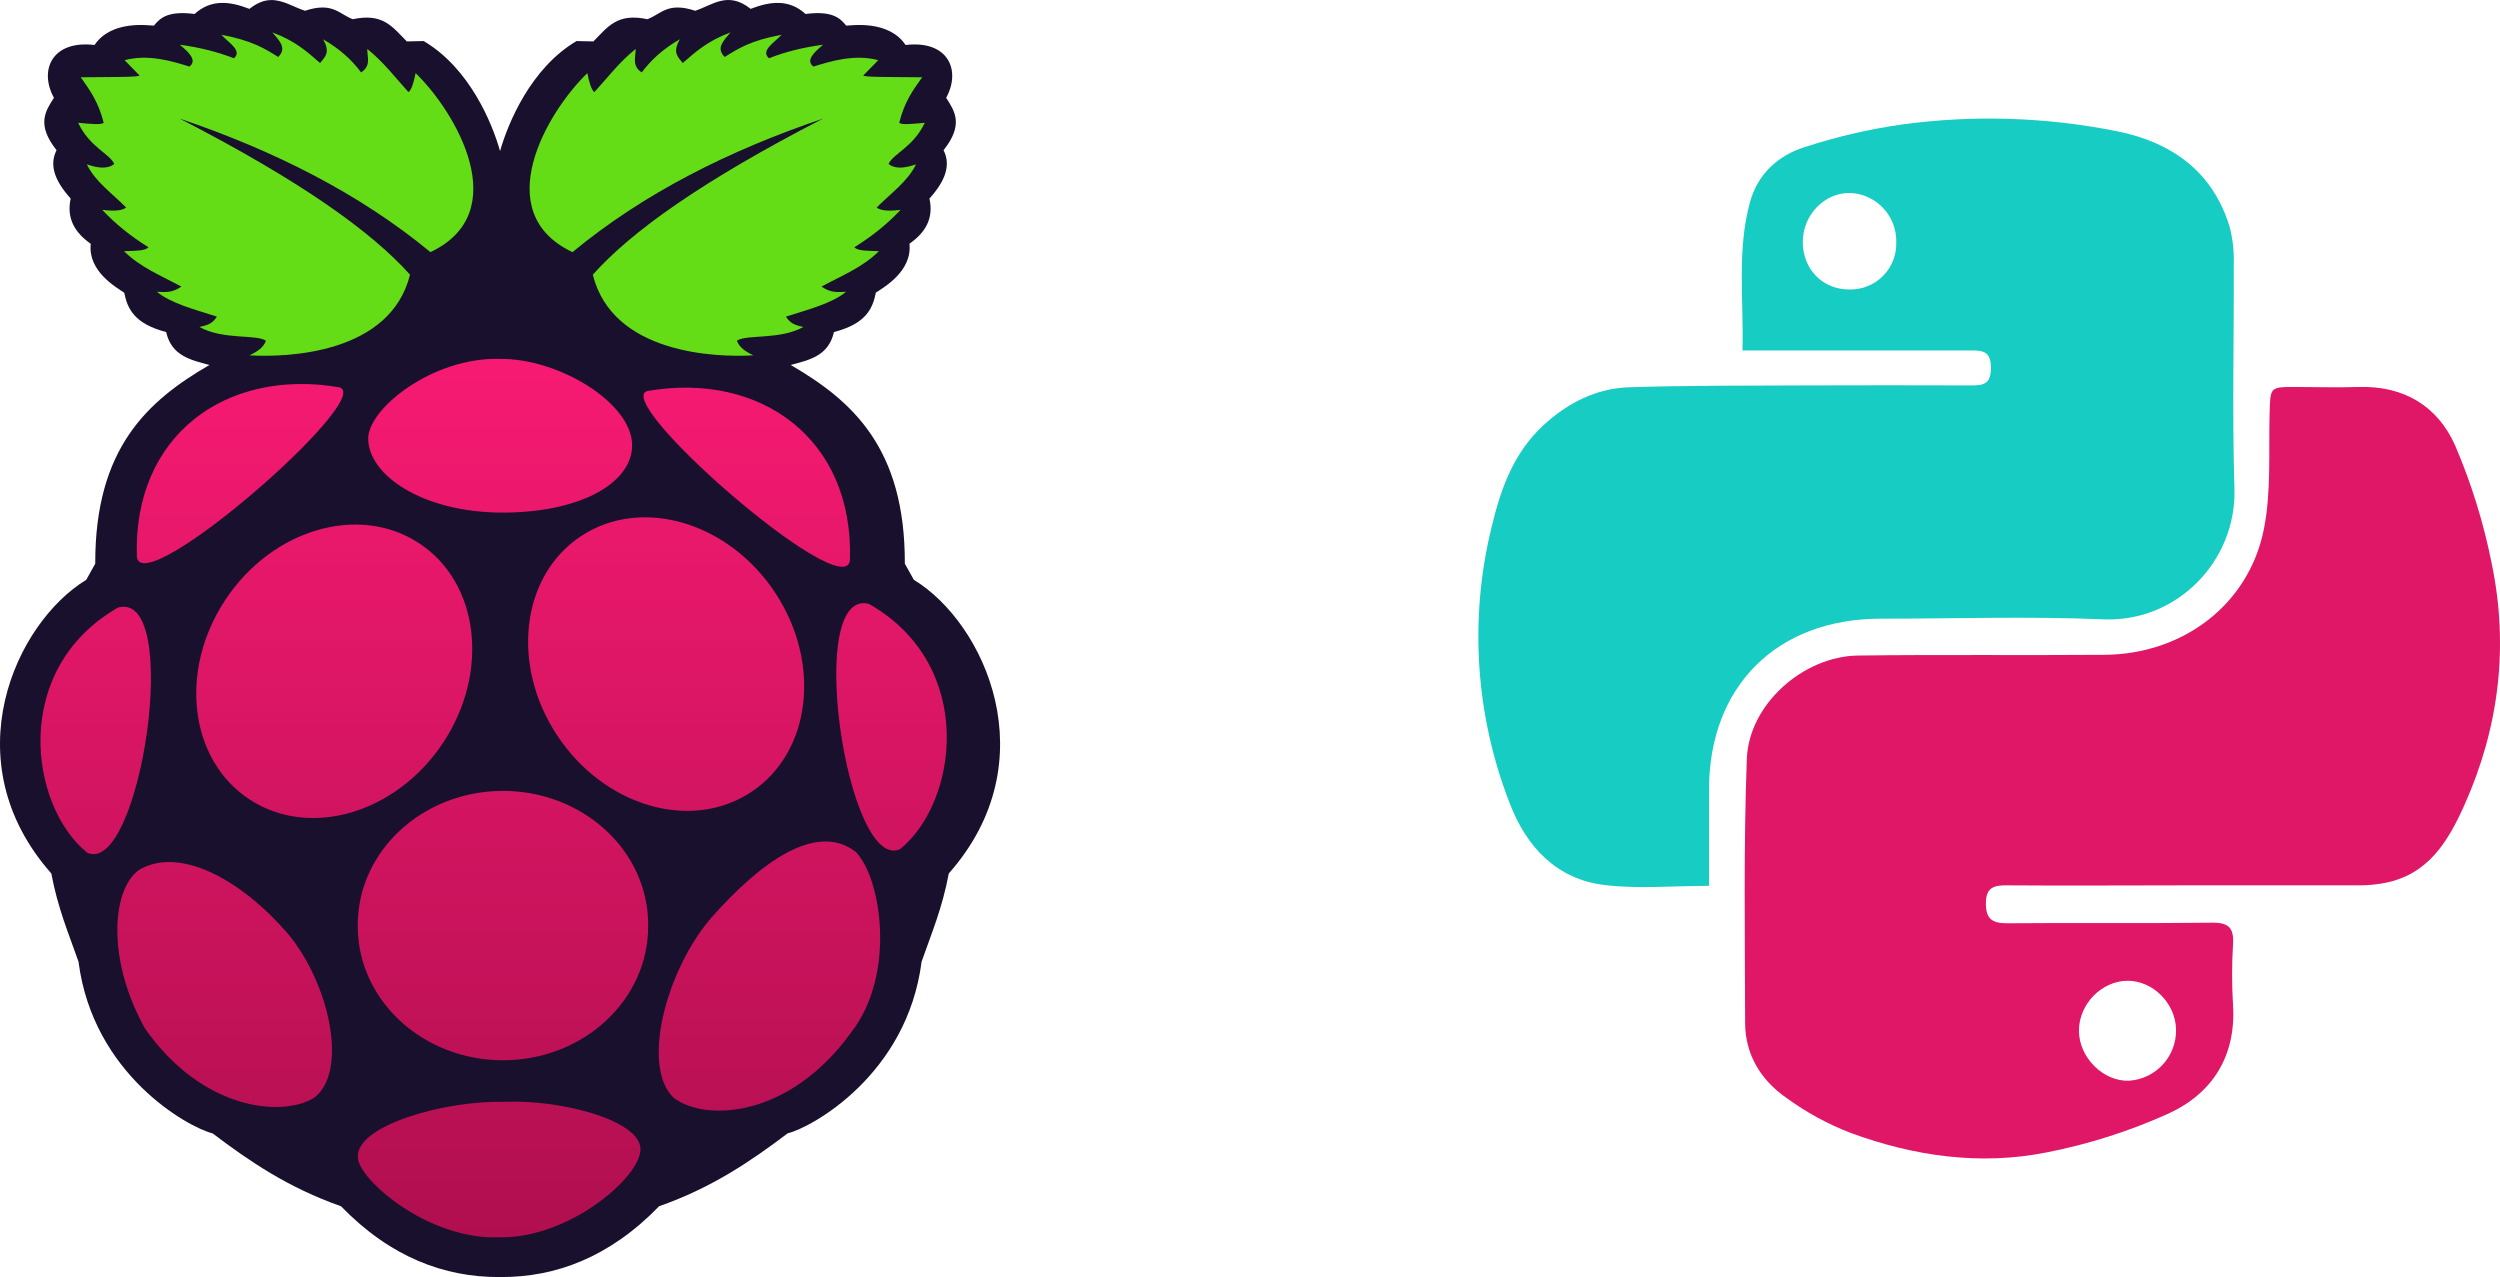 <?xml version="1.0" standalone="no"?><!-- Generator: Gravit.io --><svg xmlns="http://www.w3.org/2000/svg" xmlns:xlink="http://www.w3.org/1999/xlink" style="isolation:isolate" viewBox="536.251 1187.637 195.765 100" width="195.765px" height="100px"><g><g><path d=" M 557.448 1187.643 C 556.946 1187.652 556.397 1187.848 555.783 1188.331 C 554.267 1187.746 552.807 1187.541 551.486 1188.731 C 549.458 1188.471 548.807 1189.01 548.305 1189.643 C 547.859 1189.634 544.985 1189.187 543.655 1191.159 C 540.334 1190.768 539.283 1193.112 540.474 1195.298 C 539.795 1196.349 539.097 1197.391 540.678 1199.4 C 540.12 1200.516 540.464 1201.715 541.785 1203.185 C 541.441 1204.757 542.129 1205.864 543.357 1206.729 C 543.124 1208.868 545.319 1210.114 545.98 1210.561 C 546.231 1211.807 546.761 1212.988 549.263 1213.639 C 549.682 1215.509 551.188 1215.825 552.649 1216.216 C 547.821 1219.024 543.683 1222.717 543.71 1231.776 L 543.004 1233.041 C 537.46 1236.408 532.484 1247.234 540.269 1256.033 C 540.781 1258.776 541.636 1260.758 542.399 1262.943 C 543.534 1271.77 550.947 1275.899 552.909 1276.392 C 555.774 1278.569 558.824 1280.643 562.954 1282.094 C 566.851 1286.112 571.074 1287.646 575.315 1287.637 C 575.38 1287.637 575.445 1287.637 575.501 1287.637 C 579.742 1287.646 583.965 1286.112 587.862 1282.094 C 591.991 1280.643 595.042 1278.569 597.916 1276.392 C 599.869 1275.899 607.291 1271.77 608.417 1262.943 C 609.179 1260.758 610.035 1258.776 610.547 1256.033 C 618.331 1247.234 613.356 1236.408 607.812 1233.041 L 607.105 1231.776 C 607.133 1222.717 602.994 1219.024 598.167 1216.216 C 599.627 1215.825 601.134 1215.509 601.553 1213.639 C 604.064 1212.988 604.585 1211.807 604.836 1210.551 C 605.496 1210.114 607.691 1208.868 607.468 1206.719 C 608.696 1205.864 609.384 1204.757 609.031 1203.185 C 610.351 1201.725 610.695 1200.506 610.137 1199.4 C 611.728 1197.391 611.021 1196.358 610.342 1195.298 C 611.533 1193.112 610.482 1190.768 607.161 1191.159 C 605.84 1189.187 602.957 1189.634 602.511 1189.643 C 602.018 1189.01 601.357 1188.471 599.33 1188.731 C 598.018 1187.541 596.549 1187.746 595.033 1188.331 C 593.238 1186.908 592.047 1188.043 590.689 1188.48 C 588.522 1187.764 588.02 1188.741 586.95 1189.141 C 584.579 1188.638 583.862 1189.727 582.718 1190.88 L 581.398 1190.852 C 577.817 1192.963 576.04 1197.26 575.408 1199.465 C 574.785 1197.251 573.008 1192.963 569.427 1190.852 L 568.107 1190.88 C 566.963 1189.727 566.246 1188.638 563.875 1189.141 C 562.805 1188.741 562.303 1187.764 560.136 1188.48 C 559.234 1188.192 558.415 1187.615 557.448 1187.643 Z " fill="rgb(25,16,46)"/><path d=" M 550.323 1196.925 C 559.82 1201.818 565.335 1205.771 568.358 1209.147 C 566.814 1215.351 558.741 1215.639 555.783 1215.462 C 556.388 1215.183 556.899 1214.839 557.076 1214.318 C 556.332 1213.797 553.7 1214.272 551.867 1213.239 C 552.574 1213.09 552.9 1212.951 553.235 1212.43 C 551.505 1211.872 549.635 1211.398 548.538 1210.486 C 549.124 1210.495 549.682 1210.616 550.454 1210.077 C 548.9 1209.24 547.245 1208.58 545.961 1207.305 C 546.761 1207.277 547.626 1207.296 547.877 1206.998 C 546.454 1206.115 545.254 1205.138 544.259 1204.069 C 545.385 1204.208 545.859 1204.087 546.129 1203.892 C 545.059 1202.794 543.701 1201.864 543.05 1200.506 C 543.887 1200.795 544.65 1200.906 545.199 1200.478 C 544.836 1199.66 543.273 1199.167 542.371 1197.251 C 543.245 1197.335 544.185 1197.437 544.371 1197.251 C 543.952 1195.586 543.255 1194.656 542.576 1193.689 C 544.454 1193.661 547.301 1193.698 547.17 1193.54 L 546.008 1192.349 C 547.849 1191.856 549.728 1192.424 551.086 1192.852 C 551.7 1192.368 551.077 1191.763 550.333 1191.14 C 551.886 1191.345 553.3 1191.708 554.574 1192.201 C 555.253 1191.587 554.127 1190.973 553.588 1190.359 C 555.997 1190.815 557.02 1191.457 558.034 1192.098 C 558.769 1191.391 558.08 1190.787 557.578 1190.173 C 559.401 1190.852 560.331 1191.717 561.317 1192.573 C 561.652 1192.126 562.173 1191.791 561.55 1190.712 C 562.842 1191.457 563.81 1192.331 564.526 1193.307 C 565.326 1192.796 565.009 1192.108 565.009 1191.466 C 566.349 1192.554 567.204 1193.717 568.237 1194.851 C 568.451 1194.703 568.637 1194.182 568.795 1193.363 C 571.994 1196.46 576.515 1204.282 569.958 1207.38 C 564.377 1202.776 557.708 1199.427 550.323 1196.925 Z  M 600.697 1196.925 C 591.21 1201.818 585.685 1205.771 582.672 1209.147 C 584.216 1215.351 592.298 1215.639 595.247 1215.462 C 594.642 1215.183 594.14 1214.839 593.954 1214.318 C 594.698 1213.797 597.321 1214.272 599.162 1213.239 C 598.455 1213.09 598.13 1212.951 597.795 1212.43 C 599.534 1211.872 601.404 1211.398 602.501 1210.486 C 601.906 1210.495 601.348 1210.616 600.576 1210.077 C 602.129 1209.24 603.785 1208.58 605.078 1207.305 C 604.269 1207.277 603.404 1207.296 603.152 1206.998 C 604.575 1206.115 605.775 1205.138 606.77 1204.069 C 605.645 1204.208 605.171 1204.087 604.901 1203.892 C 605.971 1202.794 607.329 1201.864 607.98 1200.506 C 607.143 1200.795 606.38 1200.906 605.831 1200.478 C 606.194 1199.66 607.766 1199.167 608.668 1197.251 C 607.784 1197.335 606.854 1197.437 606.668 1197.251 C 607.077 1195.586 607.775 1194.656 608.463 1193.689 C 606.584 1193.661 603.738 1193.698 603.859 1193.54 L 605.022 1192.349 C 603.19 1191.856 601.311 1192.424 599.944 1192.852 C 599.33 1192.368 599.962 1191.763 600.706 1191.14 C 599.144 1191.345 597.73 1191.698 596.465 1192.201 C 595.777 1191.587 596.902 1190.973 597.451 1190.359 C 595.033 1190.805 594.019 1191.457 593.005 1192.098 C 592.261 1191.391 592.959 1190.787 593.452 1190.173 C 591.638 1190.852 590.699 1191.717 589.713 1192.573 C 589.378 1192.126 588.866 1191.791 589.489 1190.712 C 588.197 1191.447 587.229 1192.331 586.504 1193.307 C 585.713 1192.796 586.029 1192.108 586.029 1191.466 C 584.69 1192.554 583.834 1193.717 582.793 1194.851 C 582.588 1194.703 582.402 1194.182 582.244 1193.363 C 579.035 1196.46 574.524 1204.282 581.081 1207.38 C 586.653 1202.776 593.312 1199.427 600.697 1196.925 Z " fill-rule="evenodd" fill="rgb(100,221,23)"/><linearGradient id="_lgradient_2" x1="0.5" y1="0" x2="0.5" y2="1" gradientTransform="matrix(70.97,0,0,68.793,539.421,1215.738)" gradientUnits="userSpaceOnUse"><stop offset="0%" stop-opacity="1" style="stop-color:rgb(247,26,114)"/><stop offset="100%" stop-opacity="1" style="stop-color:rgb(176,15,79)"/></linearGradient><path d=" M 587.006 1260.116 C 587.043 1265.91 581.984 1270.626 575.696 1270.663 C 569.418 1270.691 564.303 1266.022 564.265 1260.227 C 564.265 1260.19 564.265 1260.153 564.265 1260.116 C 564.237 1254.321 569.297 1249.606 575.575 1249.569 C 581.863 1249.541 586.978 1254.21 587.006 1260.004 C 587.006 1260.041 587.006 1260.079 587.006 1260.116 L 587.006 1260.116 L 587.006 1260.116 L 587.006 1260.116 L 587.006 1260.116 L 587.006 1260.116 L 587.006 1260.116 L 587.006 1260.116 L 587.006 1260.116 L 587.006 1260.116 Z  M 569.055 1230.167 C 573.771 1233.245 574.617 1240.24 570.953 1245.792 C 567.288 1251.336 560.499 1253.326 555.792 1250.238 C 551.077 1247.15 550.23 1240.156 553.895 1234.613 C 557.559 1229.069 564.349 1227.079 569.055 1230.167 L 569.055 1230.167 L 569.055 1230.167 L 569.055 1230.167 L 569.055 1230.167 L 569.055 1230.167 L 569.055 1230.167 L 569.055 1230.167 L 569.055 1230.167 L 569.055 1230.167 Z  M 581.779 1229.6 C 577.063 1232.687 576.217 1239.682 579.882 1245.225 C 583.546 1250.778 590.336 1252.768 595.042 1249.68 C 599.758 1246.592 600.613 1239.598 596.949 1234.045 C 593.284 1228.502 586.485 1226.512 581.779 1229.6 L 581.779 1229.6 L 581.779 1229.6 L 581.779 1229.6 L 581.779 1229.6 L 581.779 1229.6 L 581.779 1229.6 L 581.779 1229.6 L 581.779 1229.6 Z  M 545.505 1235.208 C 550.593 1233.85 547.226 1256.256 543.087 1254.414 C 538.539 1250.75 537.07 1240.026 545.505 1235.208 L 545.505 1235.208 L 545.505 1235.208 L 545.505 1235.208 L 545.505 1235.208 L 545.505 1235.208 L 545.505 1235.208 L 545.505 1235.208 Z  M 604.306 1234.929 C 599.209 1233.571 602.585 1255.977 606.724 1254.135 C 611.272 1250.471 612.742 1239.747 604.306 1234.929 L 604.306 1234.929 L 604.306 1234.929 L 604.306 1234.929 L 604.306 1234.929 L 604.306 1234.929 L 604.306 1234.929 Z  M 587.015 1218.243 C 595.795 1216.755 603.106 1221.973 602.808 1231.488 C 602.52 1235.143 583.779 1218.783 587.015 1218.243 L 587.015 1218.243 L 587.015 1218.243 L 587.015 1218.243 L 587.015 1218.243 L 587.015 1218.243 Z  M 562.759 1217.955 C 553.979 1216.476 546.677 1221.694 546.966 1231.209 C 547.254 1234.864 565.995 1218.504 562.759 1217.955 L 562.759 1217.955 L 562.759 1217.955 L 562.759 1217.955 L 562.759 1217.955 Z  M 575.371 1215.741 C 570.125 1215.602 565.102 1219.629 565.084 1221.963 C 565.075 1224.8 569.232 1227.702 575.399 1227.777 C 581.705 1227.823 585.732 1225.451 585.75 1222.531 C 585.778 1219.21 580.021 1215.685 575.371 1215.741 L 575.371 1215.741 L 575.371 1215.741 L 575.371 1215.741 Z  M 575.687 1273.918 C 580.254 1273.714 586.383 1275.388 586.402 1277.601 C 586.476 1279.759 580.84 1284.624 575.389 1284.521 C 569.734 1284.772 564.2 1279.899 564.275 1278.215 C 564.182 1275.732 571.148 1273.807 575.687 1273.918 L 575.687 1273.918 L 575.687 1273.918 Z  M 558.815 1260.776 C 562.07 1264.692 563.549 1271.584 560.833 1273.611 C 558.266 1275.165 552.035 1274.523 547.598 1268.161 C 544.613 1262.813 544.994 1257.381 547.096 1255.782 C 550.23 1253.866 555.085 1256.442 558.815 1260.776 L 558.815 1260.776 Z  M 591.917 1259.539 C 588.392 1263.659 586.439 1271.175 589.006 1273.602 C 591.452 1275.481 598.046 1275.22 602.911 1268.468 C 606.445 1263.929 605.264 1256.349 603.245 1254.331 C 600.241 1252.024 595.935 1254.982 591.917 1259.539 Z " fill-rule="evenodd" fill="url(#_lgradient_2)"/></g><g><path d=" M 711.222 1225.881 C 711.037 1220.015 711.194 1214.149 711.167 1208.282 C 711.198 1207.308 711.089 1206.335 710.842 1205.392 C 709.521 1201.051 706.288 1198.778 702.052 1197.92 C 696.494 1196.803 690.789 1196.622 685.172 1197.386 C 682.586 1197.756 680.038 1198.35 677.555 1199.161 C 675.468 1199.819 673.88 1201.276 673.281 1203.484 C 672.253 1207.26 672.803 1211.107 672.698 1215.078 L 674.739 1215.078 C 679.988 1215.078 685.237 1215.078 690.486 1215.078 C 691.44 1215.078 692.147 1215.078 692.153 1216.418 C 692.159 1217.758 691.536 1217.823 690.538 1217.817 Q 684.054 1217.795 677.57 1217.817 C 672.994 1217.838 668.412 1217.817 663.84 1217.962 C 661.231 1218.042 658.986 1219.197 657.081 1220.966 C 654.759 1223.127 653.762 1225.931 653.045 1228.938 C 651.288 1236.123 651.789 1243.675 654.481 1250.564 C 655.784 1253.96 658.152 1256.508 661.947 1256.946 C 664.531 1257.255 667.177 1257.005 670.077 1257.005 C 670.077 1254.393 670.077 1251.935 670.077 1249.48 C 670.077 1241.372 675.381 1236.092 683.523 1236.083 C 689.337 1236.083 695.16 1235.888 700.962 1236.135 C 706.702 1236.382 711.401 1231.575 711.222 1225.881 Z  M 681.059 1210.304 C 678.96 1210.304 677.419 1208.714 677.419 1206.581 C 677.419 1204.447 679.163 1202.672 681.186 1202.749 C 683.225 1202.867 684.8 1204.586 684.74 1206.627 C 684.766 1207.611 684.387 1208.562 683.691 1209.258 C 682.995 1209.953 682.043 1210.332 681.059 1210.304 L 681.059 1210.304 Z " fill="rgb(23,204,195)"/><path d=" M 731.363 1231.745 C 730.735 1228.585 729.778 1225.499 728.51 1222.538 C 727.148 1219.45 724.496 1217.832 720.951 1217.94 C 719.309 1217.993 717.66 1217.94 716.011 1217.94 C 713.995 1217.94 714.035 1217.94 713.976 1219.975 C 713.89 1223.001 714.112 1226.098 713.535 1229.034 C 712.371 1234.965 707.214 1238.865 701.042 1238.914 C 694.614 1238.964 688.182 1238.887 681.751 1238.97 C 677.459 1239.025 673.198 1242.789 673.038 1247.063 C 672.781 1253.942 672.892 1260.836 672.905 1267.722 C 672.905 1270.217 674.14 1272.208 676.11 1273.588 C 677.679 1274.737 679.395 1275.671 681.21 1276.367 C 686.151 1278.177 691.313 1278.914 696.5 1277.88 C 699.811 1277.235 703.034 1276.206 706.106 1274.814 C 709.502 1273.239 711.355 1270.325 711.111 1266.348 C 711.014 1264.755 711.014 1263.158 711.111 1261.565 C 711.185 1260.302 710.778 1259.873 709.475 1259.889 C 704.127 1259.953 698.773 1259.889 693.419 1259.935 C 692.243 1259.935 691.752 1259.595 691.758 1258.363 C 691.764 1257.131 692.375 1256.955 693.4 1256.965 C 698.081 1257.002 702.765 1256.965 707.446 1256.965 C 711.972 1256.965 716.502 1256.965 721.032 1256.965 C 721.697 1256.964 722.361 1256.9 723.014 1256.773 C 726.41 1256.106 727.954 1253.519 729.226 1250.681 C 731.943 1244.617 732.718 1238.254 731.363 1231.745 Z  M 702.821 1264.437 C 704.831 1264.412 706.622 1266.203 706.649 1268.268 C 706.685 1270.367 705.069 1272.124 702.975 1272.264 C 700.95 1272.341 699.048 1270.445 699.045 1268.352 C 699.042 1266.258 700.814 1264.464 702.821 1264.437 Z " fill="rgb(224,22,102)"/></g></g></svg>